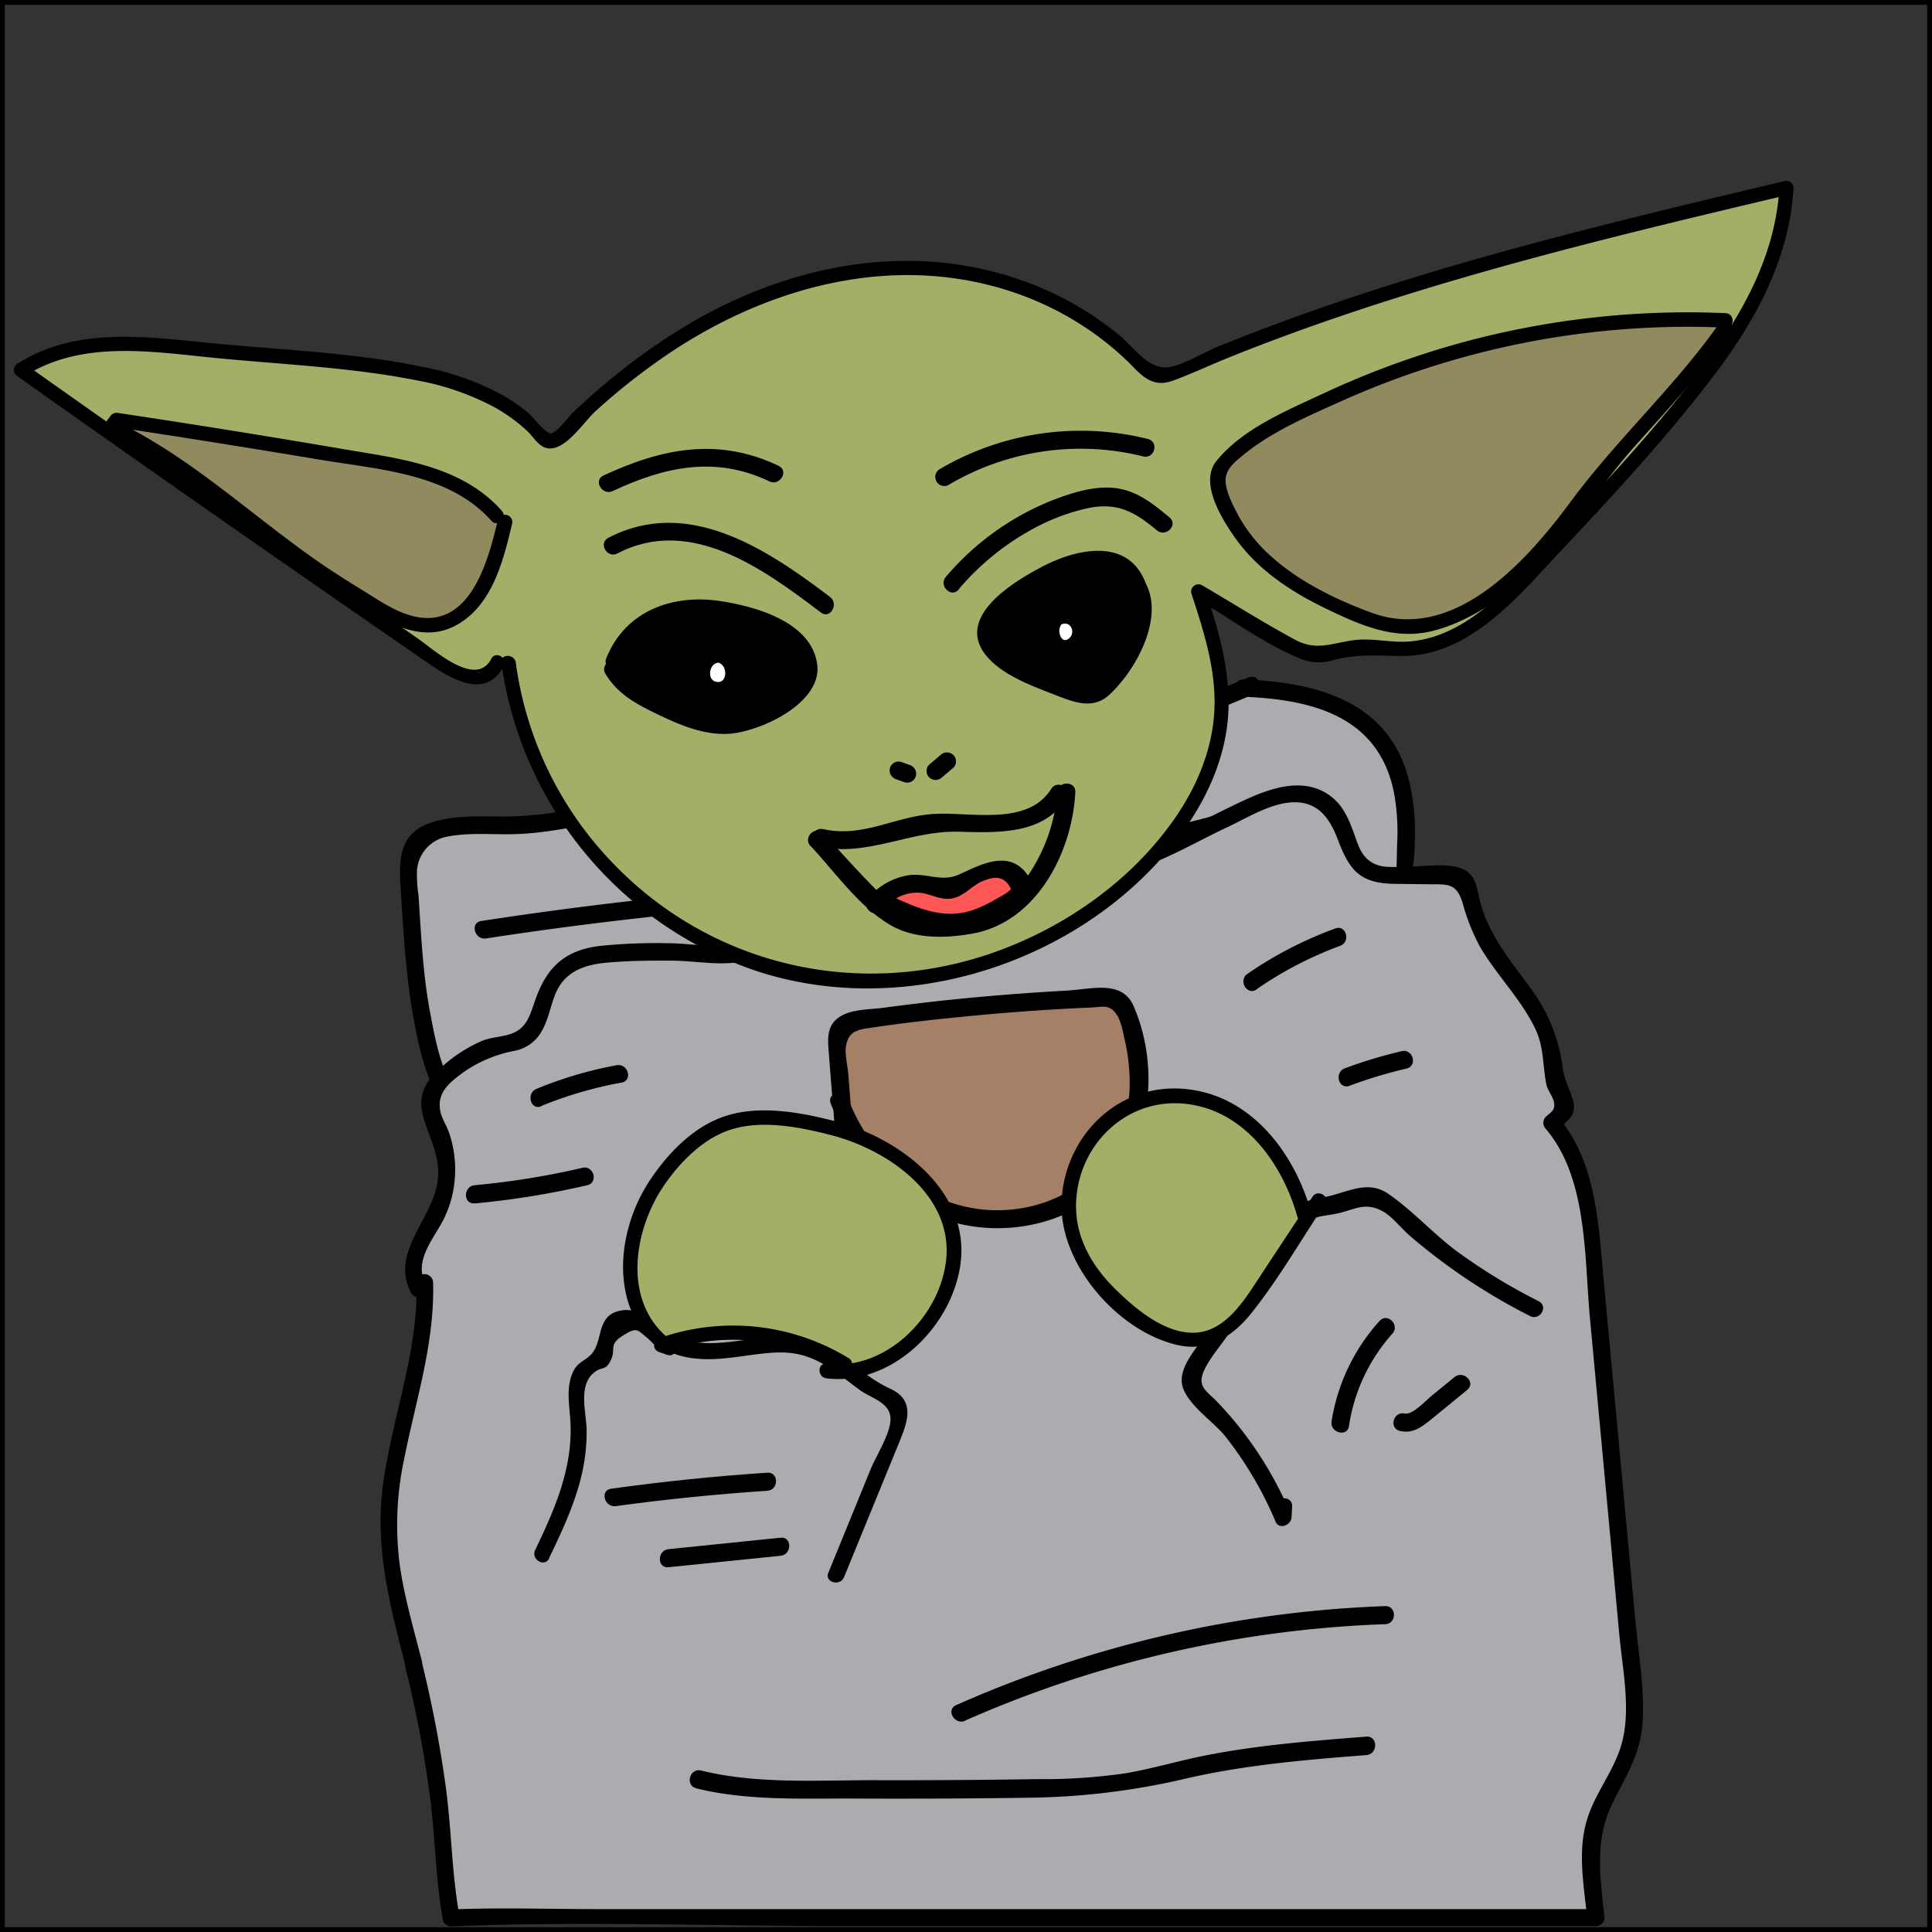 <svg id="congrat" xmlns="http://www.w3.org/2000/svg" viewBox="0 0 401 401"><rect x="0" y="0" width="401" height="401" fill="#333333" stroke="none"/><defs><style>.cls-1{fill:none;stroke:#000;stroke-miterlimit:10;}.cls-2{fill:#abacb0;}.cls-3{fill:#a2af67;}.cls-4{fill:#fff;}.cls-5{fill:#918a5f;}.cls-6{fill:#a58066;}.cls-7{fill:#ff5656;}</style></defs><title>congrat</title><rect class="cls-1" x="0.5" y="0.5" width="400" height="400"/><path class="cls-2" d="M199.89-269.72c-13.1,5.52-26.27,11.07-39.94,13.9C147.6-253.27,135-253,122.51-252a470.36,470.36,0,0,0-58.67,8.82,99.57,99.57,0,0,1-15.12,2.39c-6.47.33-13.1-.69-19.33,1.45a6.44,6.44,0,0,0-3.59,2.5c-1.1,1.76-1,4.17-.86,6.37l.57,8.61c.52,7.8,1,15.65,2.75,23.2a72.39,72.39,0,0,0,3.23,10.55c1.22,3.1,2.82,6.28,5.43,7.65,2.94,1.54,6.32.39,9.36-.82,4.92-2,9.85-4,15-4.95,6.74-1.21,13.61-.39,20.42-.8,10.24-.61,20.21-4,30.11-7.17q15.49-5,31.11-9.28c10.1-2.8,20.31-5.41,30.67-5.75,5.77-.19,11.56.32,17.3-.41s11.57-2.77,17.23-4.78l19-6.76a5.13,5.13,0,0,0,2.45-1.45,7.12,7.12,0,0,0,1.14-3.24c1.88-10.75,2.42-23-3.2-31.65-6.54-10.07-18.61-11.29-29.22-11.67" transform="translate(59.83 412)"/><path d="M199.41-271.45c-18,7.59-35.71,14.25-55.31,16.09-18.82,1.76-37.53,2.8-56.22,5.87C78.4-247.95,69-246,59.6-244.14a74.94,74.94,0,0,1-14.42,1.62c-4.28,0-8.6-.24-12.83.56-7.91,1.49-9.57,5.69-9.09,13.2.56,8.73,1,17.54,2.42,26.18,1.17,6.88,2.83,15.82,7.55,21.29,5,5.77,11.75,2.39,17.65.11a52.41,52.41,0,0,1,14.07-3.74c4.94-.46,9.92-.06,14.87-.23,8.72-.3,17.15-2.5,25.44-5.08,17.9-5.56,35.83-11.87,54.26-15.49,10.19-2,20.18-1,30.39-2,8.57-.89,16.66-4.23,24.72-7.09,4.58-1.63,10-2.79,14.28-5.16,2.58-1.44,3.14-3.41,3.66-6.18,1.48-7.92,2-16.54-.1-24.39-4.33-16.13-19.38-19.86-34.18-20.44-2.32-.09-2.32,3.51,0,3.6,14.22.56,28.08,4,31.23,20a45,45,0,0,1,.64,10.45c-.14,3.44.11,8.59-1.42,11.75S221.17-221,218-219.84c-4,1.43-8,2.88-12.08,4.29A71.21,71.21,0,0,1,181.27-211a113.54,113.54,0,0,0-22.71,1.85c-15.68,3.09-31.12,8.12-46.34,13-7.56,2.41-15.12,5-22.95,6.44-8.42,1.52-16.81.46-25.25,1.37-7.4.8-13.53,4.27-20.55,6.23-10.07,2.81-12.62-12.32-14-19.59-1.53-8-1.89-16.25-2.43-24.4a29.9,29.9,0,0,1-.33-5.14,7.71,7.71,0,0,1,6.6-7.17c4.19-.77,8.53-.39,12.76-.44,7.79-.08,15.35-2,23-3.48,8.15-1.63,16.33-3.12,24.54-4.38,18.66-2.88,37.45-3.27,56.15-5.59,17.84-2.21,34.21-8.68,50.66-15.61,2.1-.89,1.18-4.38-1-3.48Z" transform="translate(59.83 412)"/><path d="M41.05-217.22a800.16,800.16,0,0,1,92.33-8.71c2.4-.09,2.42-3.84,0-3.75a808.8,808.8,0,0,0-93.33,8.84c-2.38.36-1.37,4,1,3.61Z" transform="translate(59.83 412)"/><path d="M80.59-202.94a54.45,54.45,0,0,1,20-2.66c2.41.13,2.4-3.62,0-3.75a57.28,57.28,0,0,0-21,2.79c-2.28.74-1.31,4.36,1,3.61Z" transform="translate(59.83 412)"/><path d="M185.17-237.14a109.68,109.68,0,0,0,21.37-6.78c2.21-1,.3-4.18-1.89-3.24a105.2,105.2,0,0,1-20.48,6.4c-2.36.49-1.36,4.1,1,3.61Z" transform="translate(59.83 412)"/><path d="M189-226.16a132.93,132.93,0,0,0,24.08-.33c2.37-.25,2.4-4,0-3.75a132.93,132.93,0,0,1-24.08.33c-2.41-.19-2.39,3.56,0,3.75Z" transform="translate(59.83 412)"/><path class="cls-2" d="M26-66.71A239.92,239.92,0,0,1,32.67-24a76.48,76.48,0,0,0,1.15,10.08C34.39-14,35-14,35.53-14H271.41c-.58-6.21-1.87-12.68-.46-18.57,1.54-6.45,6.13-11.24,7.72-17.67,1.07-4.36.66-9,.24-13.57l-8.07-86.8c-1-10.26-2.3-21.5-8.55-28.34l2.28-2c.69-.5.63-1.8.21-2.63s-1.1-1.44-1.51-2.28a11.09,11.09,0,0,1-.54-4.41c-.38-13.88-14.71-21.3-17.27-34.82-.32-1.7-.57-3.69-1.78-4.57a3.72,3.72,0,0,0-2.23-.51l-13.68-.16a8.07,8.07,0,0,1-3.84-.68c-3.65-2-4-8.23-6.54-12a9.72,9.72,0,0,0-8.85-4.18c-3.27.2-6.4,1.64-9.47,3.07l-22.52,10.48L92.26-213.93A192.22,192.22,0,0,0,67-214.06c-4.5.27-9.57,1.09-12.24,5.58-2.23,3.77-2.36,9.57-5.64,11.87-1.61,1.13-3.57,1.05-5.4,1.4-3.77.72-7.12,3.29-10.35,5.82-1.94,1.52-4.12,3.53-4.1,6.37,0,1.89,1,3.51,1.77,5.16a21.59,21.59,0,0,1-.13,17.62c-1.23,2.56-3,4.71-4.09,7.36s-1.42,6.17.17,8.41l1.31-1.36c.82,17.74-8,34.45-7.59,52.21C21-84.37,23.72-75.55,26-66.71Z" transform="translate(59.83 412)"/><path d="M24.24-66.24a242.91,242.91,0,0,1,5.3,28.12c1,8.19,1.08,16.54,2.57,24.67a1.78,1.78,0,0,0,1.71,1.3c26.85-1.14,54-.07,80.83-.07H271.41A1.79,1.79,0,0,0,273.19-14c-.84-8.26-2.16-15.91,1.64-23.69,2.57-5.26,5.62-9.89,6.18-15.87.67-7.26-.74-14.86-1.41-22.08L277.3-100.3l-4.4-47.35c-1-11.22-1.71-23.59-9.35-32.55v2.51c1.07-1,2.6-1.91,3.11-3.32a4.32,4.32,0,0,0,0-2.6c-.66-2.35-1.81-4.15-2.13-6.69a34.65,34.65,0,0,0-6.89-16.85c-4.23-5.85-8.79-11.23-10.44-18.44-.52-2.27-.8-4.6-3-5.81-3.24-1.76-8.87-.65-12.48-.69-2.68,0-5.14.39-7.31-1.24-2-1.51-2.49-3.78-3.34-6.06-1-2.66-2.11-5.25-4.37-7.09-5.09-4.15-11.53-2.38-17,0-9.33,4.17-18.28,9.76-28.27,12.1l-53.21,12.48-22.5,5.28a27.77,27.77,0,0,1-3.91.92c-4.22.34-8.88-.53-13.15-.53a114.16,114.16,0,0,0-14.14.58c-7.58,1-11.14,4.8-13.46,11.81-1,2.9-1.74,5.42-5,6.48-2.07.67-4.06.61-6.13,1.52a30.81,30.81,0,0,0-10.14,7.35,8.13,8.13,0,0,0-2,7.28c1.05,4.84,3.71,8.39,3.29,13.68-.67,8.38-10.15,15.26-5.56,23.92a1.79,1.79,0,0,0,2.79.36l1.31-1.36-3-1.26c.4,14.14-4.81,27.36-6.84,41.19-2,13.35,1.24,25.55,4.53,38.4.57,2.21,4,1.28,3.43-.94-1.66-6.49-3.57-13-4.55-19.59A64.84,64.84,0,0,1,24-108.91c2.41-12.3,6.42-24.24,6.06-36.92a1.8,1.8,0,0,0-3-1.26l-1.31,1.36,2.79.36c-2.7-5.11,1.89-9.67,3.92-14a22.8,22.8,0,0,0,2.12-8.15A23.56,23.56,0,0,0,33.34-177c-.54-1.52-1.54-2.94-1.81-4.54-.6-3.57,1.65-5.52,4.34-7.55A27.28,27.28,0,0,1,47-193.9,8.17,8.17,0,0,0,52.62-198c1.34-2.33,1.77-5,2.75-7.52,1.94-4.91,6.16-6.28,11-6.7,4.39-.38,8.84-.42,13.24-.39s8.88.88,13.09.41a23.86,23.86,0,0,0,2.72-.64l18-4.22,51.13-12c4.05-1,8.36-1.59,12.32-2.89,6.1-2,12.05-5.56,17.88-8.28,4.16-1.94,9.06-5.07,13.77-5.25,5.16-.19,7.64,3.28,9.3,7.68,2.47,6.54,4.64,9.15,11.89,9.25l7.81.09c3.41,0,5,0,6.21,3.82a42.78,42.78,0,0,0,3.57,9.05c3.4,5.85,8.36,10.71,11.37,16.8,2,4,1.64,7.56,2.43,11.75.27,1.45,1.54,2.73,1.66,4.11s-.56,1.68-1.75,2.73a1.81,1.81,0,0,0,0,2.51c8.64,10.14,8,26.41,9.13,38.92l4.13,44.39,2,21.7c.66,7,2.35,15,.65,22-1.41,5.78-5.48,10.45-7.27,16.09-2.13,6.7-.75,13.81-.05,20.62l1.78-1.78H64.16c-10.09,0-20.25-.35-30.34.07l1.71,1.3c-1.61-8.79-1.63-17.9-2.84-26.76a247.82,247.82,0,0,0-5-26C27.12-69.4,23.69-68.46,24.24-66.24Z" transform="translate(59.83 412)"/><path class="cls-3" d="M45.72-274.49C49.6-242,75.83-216.1,104.78-210c24.57,5.21,51.08-2.3,70.42-20,10-9.15,18.5-22,18.57-36.41,0-7.91-2.44-15.54-4.89-23L208.26-278a12.08,12.08,0,0,0,5,2c2.22.16,4.33-1,6.51-1.49,4.31-1,8.77.3,13.17.07,9.28-.49,17-7.73,23.84-14.75q15.84-16.33,30.66-33.82C298.79-339.29,310.22-354.67,311-373c-42.74,10.13-85.7,20.33-126.39,38.06a7.39,7.39,0,0,1-4,.92c-1.66-.27-3-1.65-4.2-2.91-16.49-16.75-40.57-22.44-62.57-18.19s-42,17.56-58.36,34.42l-1.77.32c-10.23-12.48-26.83-14.74-41.95-16.21l-33.64-3.28c-11.44-1.12-23.78-2-33.58,4.65q43.43,30.71,87.17,60.86c1.91,1.32,3.91,2.67,6.14,3a5.19,5.19,0,0,0,5.63-3.11" transform="translate(59.83 412)"/><path d="M44.22-274.49a79,79,0,0,0,52.34,63.82c30.55,10.36,66.93-1,87.05-26,5.36-6.67,9.53-14.46,11-22.95,1.83-10.35-1.12-20.31-4.32-30.06l-2.2,1.69c7.07,4.14,14.25,9.49,21.82,12.64a10.09,10.09,0,0,0,7,.36c4.92-1.3,9.09-.91,14.12-.86,14.26.14,24.43-12.61,33.34-22.06,10.91-11.57,21.81-23.39,31.45-36.05,8.77-11.52,15.73-24.33,16.61-39a1.51,1.51,0,0,0-1.9-1.45c-29.35,7-58.75,13.93-87.43,23.35q-9.88,3.24-19.62,6.89-5.32,2-10.59,4.14c-2.81,1.14-7.07,3.78-10.07,4.23-4.17.62-7.26-4-10-6.35a66.65,66.65,0,0,0-6.46-4.76,67.78,67.78,0,0,0-15.27-7.3c-22.39-7.5-46.4-2.83-66.55,8.66A124.64,124.64,0,0,0,69.27-335.2q-3.28,2.58-6.4,5.35-1.88,1.67-3.71,3.39c-.9.85-3.39,4.26-4.58,4.41s-3.69-3.4-5.08-4.51a38.74,38.74,0,0,0-5-3.41,56.53,56.53,0,0,0-16.54-5.87c-14.35-3-29.34-3.52-43.9-4.94-13.58-1.32-28.13-3.47-40.28,4.27a1.52,1.52,0,0,0,0,2.59Q-28.12-314,.17-294.35q13.73,9.55,27.5,19.05c4.82,3.33,13,9.27,17.06,1.55.89-1.71-1.7-3.23-2.59-1.51-3.22,6.18-12-2-15.39-4.31L14.62-288Q3.3-295.81-8-303.69-31.43-320-54.74-336.51v2.59c11.91-7.59,26.49-5.06,39.75-3.77,13.73,1.34,27.84,1.91,41.4,4.59a54.77,54.77,0,0,1,16.54,5.71,34.8,34.8,0,0,1,6.63,4.83c1.48,1.38,2.44,3.46,4.5,3.63,3.62.3,7.31-5.57,9.67-7.7a132.1,132.1,0,0,1,16.76-13c21.1-13.65,47-20,71.25-11.27a64.15,64.15,0,0,1,15.65,8.22,62.59,62.59,0,0,1,6.8,5.68c1.74,1.66,3.45,3.92,6,4.39,1.74.33,3.26-.3,4.84-.92,3.53-1.39,7-3,10.51-4.4q10.54-4.23,21.29-7.91c30.93-10.65,62.8-18.22,94.59-25.75L309.5-373c-.84,13.85-7.5,26-15.71,36.87-8.83,11.7-18.88,22.61-28.87,33.33-8.87,9.52-19.5,24-33.82,24-3.29,0-6.53-.76-9.83-.34-4.58.58-7.82,2.33-12.26-.06-6.57-3.54-12.93-7.57-19.37-11.34a1.52,1.52,0,0,0-2.2,1.69c2.73,8.31,5.49,16.88,4.68,25.75-.71,7.79-4,15.21-8.52,21.53-9.05,12.75-22.84,22.29-37.54,27.39-27.59,9.56-57.73,2.77-78.17-18.14a74.11,74.11,0,0,1-20.66-42.12c-.25-1.89-3.25-1.91-3,0Z" transform="translate(59.83 412)"/><path d="M68.32-297.13c15.2-7.93,30.47,3.34,42.24,12.27,1.92,1.46,3.79-1.8,1.89-3.24C99.39-298,83-309,66.43-300.37c-2.14,1.12-.25,4.35,1.89,3.24Z" transform="translate(59.83 412)"/><path d="M67.84-274.86c1.9-5.67,7.09-9.38,12.44-10.47s10.86.06,16.1,1.66c4.64,1.42,9.77,3.8,11.33,8.87a5.53,5.53,0,0,1,.24,2.63,6.51,6.51,0,0,1-2.15,3.3c-4,3.84-8.8,6.95-14.05,7.34-5.49.42-10.77-2.12-15.81-4.61-3.27-1.62-6.76-3.45-8.49-6.93" transform="translate(59.83 412)"/><path d="M69.65-274.36c2.9-7.37,10.37-10.12,17.82-9.38,4.63.46,18.13,3,18.44,9.44.19,4-4.53,7.12-7.6,8.79a16.46,16.46,0,0,1-12.55,1.46c-5.56-1.44-13.64-4.8-16.69-10-1.23-2.07-4.47-.19-3.24,1.89,2.48,4.18,6.41,6.29,10.68,8.35,4.51,2.17,9.31,4.27,14.41,4.14,6.53-.17,19.9-6.23,18.87-14.37-1.14-9-13.16-12.21-20.53-13.26C79.39-288.67,69.86-285,66-275.36c-.88,2.24,2.74,3.22,3.61,1Z" transform="translate(59.83 412)"/><path d="M139.11-289.64a54,54,0,0,1,16.59-13.19,43.3,43.3,0,0,1,10-3.64c6.25-1.38,9.93.64,14.58,4.54,1.84,1.54,4.5-1.1,2.65-2.65-3.29-2.76-6.67-5.5-11.06-6.09s-9.16.91-13.25,2.5a56.25,56.25,0,0,0-22.12,15.89c-1.57,1.82,1.07,4.48,2.65,2.65Z" transform="translate(59.83 412)"/><path d="M176.44-289.62a8.58,8.58,0,0,0-7.47-6.44c-3.34-.38-6.65.88-9.73,2.38a65,65,0,0,0-9.42,5.62c-2.57,1.84-5.32,4.6-4.87,8,.37,2.74,2.74,4.53,4.94,5.82A63.27,63.27,0,0,0,164-268.12a5.64,5.64,0,0,0,3.1.28,6.15,6.15,0,0,0,2.83-2.28,45.84,45.84,0,0,0,5.41-8.45,17.9,17.9,0,0,0,2.09-6.68,7.88,7.88,0,0,0-2.21-6.39" transform="translate(59.83 412)"/><path d="M178.25-290.12c-3.19-10.3-14-8.29-21.58-4.36-6.25,3.26-19,10.9-11.26,19.18,3.35,3.58,8.8,5.61,13.28,7.35,4.06,1.57,8.19,3.44,11.76.13,6-5.58,12.54-17.9,6.12-25.12-1.61-1.81-4.25.85-2.65,2.65,4.13,4.65-1.09,15.28-5.29,18.87-4.4,3.77-12.72-1.52-17-4a10.81,10.81,0,0,1-2.69-1.81,5.81,5.81,0,0,1,.08-7.67,33.81,33.81,0,0,1,7.19-5c5.31-3.07,15.71-8.11,18.47.8.71,2.3,4.33,1.32,3.61-1Z" transform="translate(59.83 412)"/><path d="M126.19-250.26l1.78.64a1.88,1.88,0,0,0,2.3-1.31,1.92,1.92,0,0,0-1.31-2.3l-1.78-.64a1.88,1.88,0,0,0-2.3,1.31,1.92,1.92,0,0,0,1.31,2.3Z" transform="translate(59.83 412)"/><path d="M135.68-250.65l2.37-2a1.88,1.88,0,0,0,0-2.65,1.92,1.92,0,0,0-2.65,0l-2.37,2a1.88,1.88,0,0,0,0,2.65,1.92,1.92,0,0,0,2.65,0Z" transform="translate(59.83 412)"/><path class="cls-4" d="M89.93-276.19c2.34.6,3.46,4.31,1.92,6.36a3.52,3.52,0,0,1-6-1c-.95-2.46,1.08-5.65,3.48-5.48" transform="translate(59.83 412)"/><path d="M89.43-274.38c1.7.53,1.8,4.1-.36,3.93-2.34-.19-1.77-4,.3-4,2.41,0,2.41-3.71,0-3.75-3,0-5.34,2.7-5.57,5.59a5.43,5.43,0,0,0,5,5.83c6.65.58,7.48-9.44,1.64-11.27-2.31-.72-3.29,2.89-1,3.61Z" transform="translate(59.83 412)"/><path class="cls-4" d="M158.66-282.92c-1.17,2-.07,5,2,5.58s4.27-1.69,4-4-2.91-3.86-4.78-2.77" transform="translate(59.83 412)"/><path d="M157-283.86a6.12,6.12,0,0,0,.78,6.85,4.73,4.73,0,0,0,6.88.19,5.55,5.55,0,0,0,.86-7.18,5.18,5.18,0,0,0-6.65-1.74c-2.15,1.09-.26,4.32,1.89,3.24a1.42,1.42,0,0,1,1.62.53,1.81,1.81,0,0,1-.33,2.47c-1.49,1.3-2.43-1.31-1.82-2.46,1.13-2.13-2.11-4-3.24-1.89Z" transform="translate(59.83 412)"/><path d="M54.13-88.59c2.71-5.62,5.4-11.34,6.8-17.45a39,39,0,0,0,1-8.87c0-3.91-2-9.81,1.89-12.47,1.24-.84,2-.3,2.87-1.83,1.67-2.78-.58-3.53,2.91-5.67,3.13-1.92,2.78-.95,5.63,1.12a21.85,21.85,0,0,0,3.32,2.1A18.14,18.14,0,0,0,84.88-130c5.56.53,11-1.08,16.55-1.28,7.56-.27,11.49,3.6,17.19,7.78,2.42,1.77,6.49,2.59,6.38,6.19-.09,3-3,7.52-4.15,10.32L112.1-85.56c-.82,2,2.45,2.89,3.26.9l10.95-26.76c2-4.86,4.31-9.77-1.44-12.38-6.76-3.07-11-9.51-18.71-10.62-6.45-.93-12.74,1.31-19.16,1.19-4.59-.09-7.4-1.62-11-4.24-2-1.42-4-2.89-6.51-2.58-6,.72-3.81,6.7-6.91,9.45-1.47,1.31-2.69,1.48-3.59,3.61-1.4,3.32-.57,6.91-.41,10.36.43,9.45-3.31,18-7.33,26.34-.94,2,2,3.67,2.92,1.71Z" transform="translate(59.83 412)"/><path class="cls-5" d="M298.25-344.09c-9,13-20.72,23.46-30.17,36.1-3,4-5.7,8.13-9.08,11.63a57.87,57.87,0,0,1-7.94,6.66c-6.3,4.54-13.48,8.6-21,7.77a33,33,0,0,1-9.41-3c-6.1-2.67-12.18-5.64-17.34-10.14s-9.37-10.71-10.59-17.87l0-1.12c2.91-4.24,7.26-6.92,11.55-9.29a177,177,0,0,1,94-22.18" transform="translate(59.83 412)"/><path d="M297-344.85c-9.21,13.09-21.14,23.92-30.66,36.76-9,12.19-24.18,29.56-41.35,23.31-7.65-2.78-15.63-6.7-21.61-12.31a31.75,31.75,0,0,1-6.56-8.63c-.86-1.67-2.08-4.08-2.25-6.07-.22-2.56,1.5-4,3.44-5.6,6-5,13.81-8.32,20.85-11.47a177.08,177.08,0,0,1,23.95-8.69A175.61,175.61,0,0,1,298.33-344c1.93.08,1.93-2.92,0-3a178.31,178.31,0,0,0-57.23,6.8,182,182,0,0,0-26.26,9.87c-7.57,3.53-16.78,7.32-22.18,14-3.63,4.51,1.08,12,3.89,16,4.73,6.65,11.57,11.15,18.83,14.65,7.06,3.41,14.26,6.64,22.21,4.62s15.42-7.45,21.22-13c7.69-7.36,13.26-17,20.34-24.94s14.28-15.64,20.38-24.32c1.11-1.58-1.49-3.08-2.59-1.51Z" transform="translate(59.83 412)"/><path class="cls-5" d="M45-303.7c-1.07,4.53-2.16,9.13-4.33,13.14s-5.62,7.41-9.76,8.19c-4.79.9-9.47-1.77-13.74-4.34-3-1.78-5.91-3.56-8.79-5.47-15.25-10.07-28.73-23.63-45.11-31.21l1.06-1.44q26.77,4,53.47,8.65c9.2,1.58,19.12,3.63,25.44,11.24" transform="translate(59.83 412)"/><path d="M43.51-304.1c-1.95,8.21-5.56,22.44-17,20.12-4.18-.85-8-3.63-11.59-5.82s-7.29-4.59-10.79-7.1C-9.11-306.41-21.18-317.62-36-324.69l.54,2.05,1.06-1.44-1.69.69q21.51,3.26,43,6.86c12.13,2,26.55,2.84,35.27,12.64,1.29,1.44,3.4-.68,2.12-2.12-8.35-9.37-21.08-10.78-32.78-12.76q-23.36-4-46.79-7.51a1.6,1.6,0,0,0-1.69.69l-1.06,1.44a1.5,1.5,0,0,0,.54,2.05c18.45,8.8,32.9,23.81,50.21,34.45,6.27,3.85,14,9.42,21.6,5.69,7.9-3.89,10.28-13.53,12.13-21.34.44-1.88-2.45-2.68-2.89-.8Z" transform="translate(59.83 412)"/><path class="cls-6" d="M115.29-177.49,113.9-195a6.09,6.09,0,0,1,.27-3c.72-1.55,2.51-2,4.06-2.19a483.43,483.43,0,0,1,52.18-4.74,3.19,3.19,0,0,1,2.16.45,3.8,3.8,0,0,1,1,1.7c3.63,9.66,4.43,21.39-.68,30.18a27.12,27.12,0,0,1-12.75,11,32.45,32.45,0,0,1-26.88-.47c-8.45-4-15.37-11.88-18.83-21.36" transform="translate(59.83 412)"/><path d="M117.16-177.49l-.93-11.65c-.12-1.53-.76-4.33-.46-5.82.57-3,2.39-3.31,4.88-3.68,7.51-1.13,15.09-1.94,22.65-2.65q11.59-1.08,23.23-1.59c2.68-.12,4.14-.88,5.78,2.08a16.15,16.15,0,0,1,1.1,3.77,40.16,40.16,0,0,1,1.23,10.46c-.29,15.37-12.85,26-28,25.76-14.17-.25-25.49-10.36-30.43-23.13-.86-2.23-4.49-1.26-3.61,1,4.27,11,12.51,20.42,24,24.19,12.16,4,27,.78,35.36-9.27,7.8-9.38,8.29-24.32,3.45-35.25-2.38-5.39-8.8-3.4-13.71-3.13q-12.6.69-25.15,2-6.53.7-13,1.57c-3,.41-7.28.21-9.75,2.37-2.2,1.92-1.76,4.79-1.57,7.4.38,5.18.83,10.36,1.24,15.53.19,2.39,3.94,2.41,3.75,0Z" transform="translate(59.83 412)"/><path d="M259.54-141.92a122.08,122.08,0,0,1-16.49-10c-5.18-3.74-9.54-8.74-14.77-12.32-4.6-3.14-9,.16-13.92.81-5.3.7-7.21,4.23-10.05,8.44l-12.2,18c-2.15,3.18-7.58,8.3-6.54,12.58,1,3.94,6.38,7.39,8.85,10.45a76.53,76.53,0,0,1,10.51,17.8c.76,1.75,3.23.69,3.31-.9l.12-2.25c.12-2.29-3.43-2.28-3.56,0L204.69-97l3.31-.9a76,76,0,0,0-15.24-23.19c-2.27-2.31-4.26-3.18-2.58-6.66,1.24-2.58,3.39-5,5-7.38l10-14.76c1.48-2.18,2.89-4.42,4.44-6.56,2.47-3.42,4.75-2.93,8.33-3.73,3.38-.76,5.53-2.41,9.21-.41,2,1.1,3.91,3.61,5.67,5.12a124.9,124.9,0,0,0,24.94,16.64c2,1,3.84-2,1.8-3.07Z" transform="translate(59.83 412)"/><path class="cls-3" d="M211-159.62c-2.3-9.07-7.66-17.32-15.14-21.72s-17.07-4.55-24.23.45-11.27,15.31-9,24.38c1.84,7.38,7.25,13,12.94,17.26,4.45,3.36,9.8,6.29,15,4.91s8.6-6.35,11.7-11l11.61-17.56" transform="translate(59.83 412)"/><path d="M212.42-160c-3.45-12.62-12.6-24.88-26.58-26-13.61-1.13-24.51,9.67-25.32,23-.79,13.06,11.57,27.38,24.15,30.19,6.54,1.46,11.62-2,15.52-7,5.51-7,10.06-14.88,15-22.3,1.07-1.62-1.53-3.12-2.59-1.51l-10.55,16c-3.38,5.11-7.52,12.44-14.6,12.24-6.08-.18-12-5.28-16.11-9.38-4.51-4.52-7.79-10.21-7.83-16.73-.08-12.23,9.93-22.58,22.36-21.44,12.59,1.15,20.6,12.56,23.69,23.84a1.5,1.5,0,0,0,2.89-.8Z" transform="translate(59.83 412)"/><path class="cls-3" d="M115.64-128.77a43.48,43.48,0,0,0-38.21-4l1.67.57c-6-3.85-8.84-12.18-8-19.79s4.76-14.47,9.77-19.73a26.76,26.76,0,0,1,9.76-6.92c4.79-1.78,10-1.39,15-.64,6.21.93,12.43,2.42,18,5.55a29.29,29.29,0,0,1,13.11,14.41,19.64,19.64,0,0,1,1.51,7.76,21.88,21.88,0,0,1-2,8.07c-4.43,10.16-14.45,17.76-24.48,16.13" transform="translate(59.83 412)"/><path d="M116.39-130.06A46,46,0,0,0,77-134.25a1.51,1.51,0,0,0,0,2.89l1.67.57c1.71.58,2.45-1.81,1.16-2.74-10.71-7.67-8.31-23.09-1.73-32.59,3.47-5,8.45-10,14.46-11.63,6.41-1.77,13.89-.25,20.18,1.37,11.62,3,25.49,12.44,23.77,26.23-1.46,11.71-12.67,22.71-24.81,21.23-1.91-.23-1.9,2.77,0,3,13.53,1.64,26-10.66,27.81-23.62,2.14-15.36-12.89-26.36-26-29.74-7.32-1.89-16.06-3.51-23.39-.86-6.33,2.29-11.44,7.66-15.08,13.15-7.28,11-8.53,27.59,3.24,36l1.16-2.74-1.67-.57v2.89a43,43,0,0,1,37.05,3.88,1.5,1.5,0,0,0,1.51-2.59Z" transform="translate(59.83 412)"/><path d="M140.52-54.89a236.39,236.39,0,0,1,87.16-20c2.4-.08,2.42-3.83,0-3.75a241.29,241.29,0,0,0-89.06,20.55c-2.2,1-.3,4.2,1.89,3.24Z" transform="translate(59.83 412)"/><path d="M84.67-40.82c10.68,2.64,21.94,2.07,32.87,2.12q18,.09,36-.17a149.51,149.51,0,0,0,32.62-3.94c12.36-2.87,25-3.93,37.6-4.91,2.44-.19,2.46-4,0-3.83-11,.86-22.09,1.71-33,3.83-5.68,1.1-11.24,2.79-16.94,3.77a118.63,118.63,0,0,1-18.37,1.22q-17,.27-34,.22c-11.78,0-24.22.84-35.74-2-2.39-.59-3.41,3.1-1,3.69Z" transform="translate(59.83 412)"/><path d="M220.16-116a36.87,36.87,0,0,1,9-19.18c1.61-1.79-1-4.44-2.65-2.65A40.4,40.4,0,0,0,216.55-117c-.39,2.36,3.23,3.37,3.61,1Z" transform="translate(59.83 412)"/><path d="M230.73-115c2.54.59,4.32-.66,6.24-2.2,2.59-2.09,5.16-4.22,7.74-6.33,1.87-1.53-.8-4.16-2.65-2.65l-4.79,3.92c-1.15.94-3.94,4-5.54,3.65-2.35-.55-3.35,3.07-1,3.61Z" transform="translate(59.83 412)"/><path d="M67.95-99.39q15.69-2.15,31.49-3.19c2.39-.16,2.41-3.91,0-3.75Q83.13-105.25,67-103c-2.38.33-1.37,3.94,1,3.61Z" transform="translate(59.83 412)"/><path d="M78.92-86.71l23.27-2.38c2.38-.24,2.4-4,0-3.75L78.92-90.46c-2.38.24-2.4,4,0,3.75Z" transform="translate(59.83 412)"/><path d="M52.52-182.44a82.41,82.41,0,0,1,16.66-4.86c2.37-.43,1.37-4-1-3.61A82.41,82.41,0,0,0,51.53-186c-2.2.9-1.24,4.53,1,3.61Z" transform="translate(59.83 412)"/><path d="M38.68-162.22A172.88,172.88,0,0,0,62.06-166c2.35-.55,1.35-4.16-1-3.61A165.49,165.49,0,0,1,38.68-166c-2.38.22-2.4,4,0,3.75Z" transform="translate(59.83 412)"/><path d="M201-206.68a77.11,77.11,0,0,1,17.32-9c2.25-.82,1.28-4.45-1-3.61a81,81,0,0,0-18.22,9.41c-2,1.36-.1,4.61,1.89,3.24Z" transform="translate(59.83 412)"/><path d="M220.28-186.64a95,95,0,0,1,11.82-3.57c2.35-.55,1.35-4.16-1-3.61a95,95,0,0,0-11.82,3.57c-2.24.84-1.27,4.46,1,3.61Z" transform="translate(59.83 412)"/><path d="M67.32-310.07c10.8-5.05,21.33-7.4,32.57-2,2.17,1,4.07-2.2,1.89-3.24-12.58-6-24.2-3.64-36.35,2-2.18,1-.28,4.25,1.89,3.24Z" transform="translate(59.83 412)"/><path d="M137-311.32a53.78,53.78,0,0,1,40.45-5.95c2.34.58,3.34-3,1-3.61a57.7,57.7,0,0,0-43.34,6.32,1.88,1.88,0,0,0,1.89,3.24Z" transform="translate(59.83 412)"/><path d="M110-236.32c10,2.31,18.9-3.3,29-3.05,8.11.2,17.71.76,22.6-7,1.29-2-2-3.93-3.24-1.89-4.93,7.85-16.8,4.71-24.49,5.2-8,.52-14.6,5-22.83,3.15-2.35-.54-3.35,3.07-1,3.61Z" transform="translate(59.83 412)"/><path d="M108.39-236.43c5.12,5.45,10.27,12.89,16.87,16.59,5,2.78,11.2,2.58,16.64,1.64,13.34-2.32,20.8-16.76,21.46-29.36.13-2.41-3.62-2.4-3.75,0a35.32,35.32,0,0,1-5.84,16.93c-3.73,5.9-8.72,8.58-15.6,9.14-6,.49-10.93-.72-15.3-5-4.08-4-7.9-8.36-11.82-12.54-1.65-1.76-4.3.89-2.65,2.65Z" transform="translate(59.83 412)"/><path class="cls-7" d="M121.76-224.3a11.22,11.22,0,0,1,11.56-3.89c1.64.46,3.35,1.32,4.95.71a7.86,7.86,0,0,0,2-1.39,11.08,11.08,0,0,1,5.8-2.62,6.92,6.92,0,0,1,5.82,2.17,2,2,0,0,1,.59,1.19,2,2,0,0,1-.36,1.11,9.31,9.31,0,0,1-3.72,3c-2.8,1.52-5.66,3.07-8.74,3.55-5.33.84-10.59-1.57-15.54-3.93" transform="translate(59.83 412)"/><path d="M123.08-223c2-2.15,4.4-3.72,7.45-3.72,2.16,0,4,1.19,6.11,1.28,3.51.14,5.16-3.14,8.39-4q3.46-1.28,5,2a12.2,12.2,0,0,1-2.58,1.73,29.91,29.91,0,0,1-5.28,2.57c-6.07,2.12-11.65-.37-17.11-2.94-2.17-1-4.07,2.21-1.89,3.24,7.22,3.41,14.2,5.94,21.91,2.54,3.27-1.44,11.81-5.06,8.43-10-3.8-5.57-9.79-2.23-14.18-.23-3.8,1.74-6.8-.39-10.71.21a14,14,0,0,0-8.2,4.65c-1.64,1.77,1,4.42,2.65,2.65Z" transform="translate(59.83 412)"/></svg>